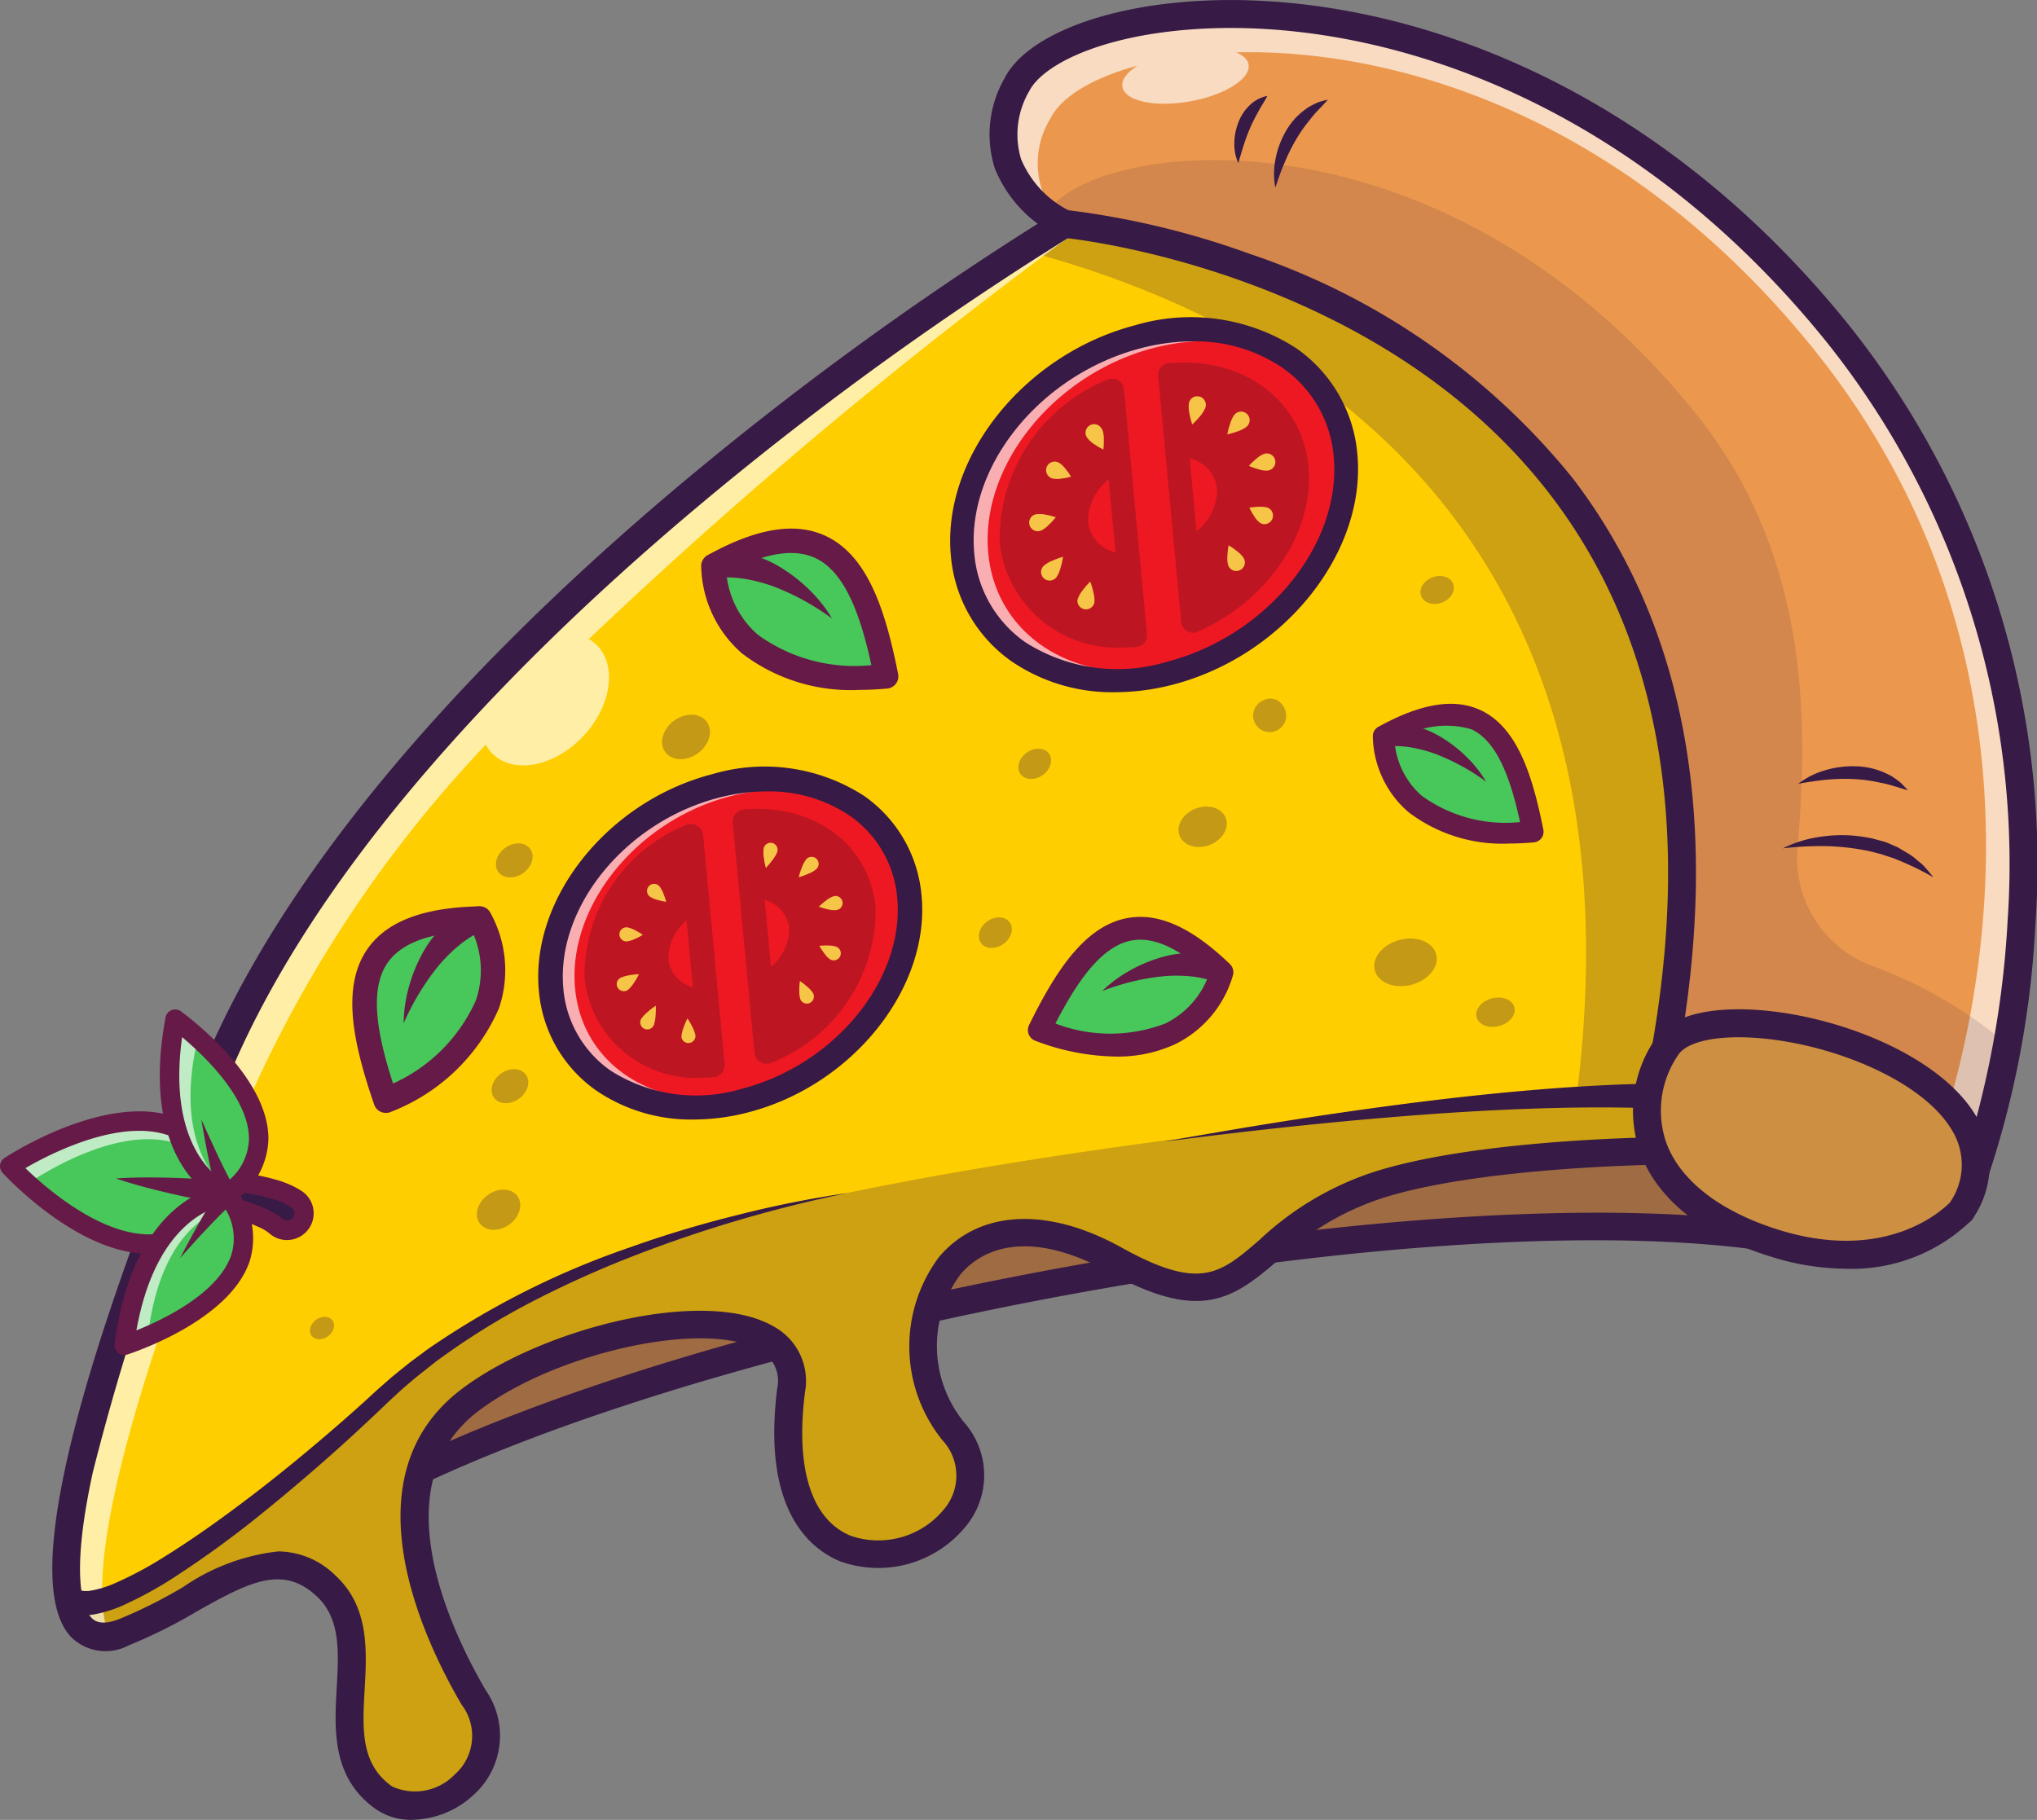 <svg id="Group_509" data-name="Group 509" xmlns="http://www.w3.org/2000/svg" width="75.114" height="67.117" viewBox="0 0 75.114 67.117">
  <rect x="0" y="0" width="75.114" height="67.117" fill="#808080" stroke="none"/>
  <g id="Group_508" data-name="Group 508">
    <g id="Group_387" data-name="Group 387" transform="translate(1.929 6.974)">
      <g id="Group_373" data-name="Group 373" transform="translate(0.439 2.989)">
        <path id="Path_542" data-name="Path 542" d="M226.751,1027s-1.507,4.789,9.71-2.073,39.214-12.109,52.459-10.434,3.894-29.808-5.936-34.862S242.409,996.4,226.751,1027Z" transform="translate(-226.683 -978.898)" fill="#f7af41"/>
      </g>
      <g id="Group_374" data-name="Group 374" transform="translate(1.182 2.96)" opacity="0.46">
        <path id="Path_543" data-name="Path 543" d="M227.8,1025.93s-2.4,5.849,8.819-1.013,39.214-12.109,52.459-10.434,3.894-29.808-5.936-34.862S243.459,995.331,227.8,1025.93Z" transform="translate(-227.585 -978.863)" fill="#371a45"/>
      </g>
      <g id="Group_375" data-name="Group 375" transform="translate(0.402 2.438)">
        <path id="Path_544" data-name="Path 544" d="M228.676,1028.645a2.162,2.162,0,0,1-1.4-.42c-1.057-.855-.485-2.522-.46-2.593a.45.45,0,0,1,.027-.064,114.231,114.231,0,0,1,23.007-30.52c8.266-7.806,16.988-13.565,23.93-15.8,4.006-1.29,7.18-1.357,9.433-.2,3.57,1.835,7.294,7.084,9.963,14.039,2.615,6.815,3.474,13.522,2.242,17.5-.889,2.869-2.786,4.36-5.516,4.36a8.4,8.4,0,0,1-1.053-.069c-13.627-1.723-41.395,3.8-52.124,10.362C233,1027.519,230.345,1028.645,228.676,1028.645Zm-.9-2.642c-.1.3-.246,1.106.147,1.422.33.265,1.9.829,8.259-3.06,5.316-3.253,14.661-6.346,25.639-8.485,10.628-2.071,20.779-2.827,27.152-2.021,2.777.35,4.613-.851,5.456-3.573,1.167-3.769.316-10.217-2.22-16.827s-6.171-11.795-9.472-13.491c-1.972-1.014-4.962-.923-8.646.263-6.8,2.189-15.381,7.863-23.539,15.568A113.177,113.177,0,0,0,227.777,1026Z" transform="translate(-226.638 -978.23)" fill="#371a45"/>
      </g>
      <g id="Group_385" data-name="Group 385">
        <g id="Group_376" data-name="Group 376" transform="translate(0.503 0.514)">
          <path id="Path_545" data-name="Path 545" d="M283.692,985.128c-1.557-.358.155-.942-1.909-3a3.318,3.318,0,0,0-4.331-.367,1.908,1.908,0,0,0,.056-2.009c-1.776-2.488-6.438-.931-8.145-2.927s-5.78-.166-5.78-.166-24.329,14.522-31.294,31.249-6.432,21.861-3.405,20.7,5.258-3.768,7.474-1.712-.551,5.911,2.129,7.81a2.574,2.574,0,0,0,3.306-3.7c-1.67-2.85-3.881-8.132-.135-10.967s12.347-4.342,11.839-.362c-1.259,9.864,9.235,5.681,5.976,1.512-2.768-3.539-.222-9.754,5.95-6.333,5.18,2.872,4.522-1.039,9.632-2.717,3.812-1.253,10.827-1.293,10.827-1.293,4.922-2.891.472-4.319.472-4.319s4.125-3.175,3.091-5.37-.533-5.651-.442-9.15S285.248,985.486,283.692,985.128Z" transform="translate(-226.761 -975.893)" fill="#ffce00"/>
        </g>
        <g id="Group_377" data-name="Group 377" transform="translate(0.742 0.514)" opacity="0.25">
          <path id="Path_546" data-name="Path 546" d="M283.744,985.128c-1.557-.358.155-.942-1.909-3a3.318,3.318,0,0,0-4.331-.367,1.909,1.909,0,0,0,.056-2.009c-1.776-2.488-6.438-.931-8.145-2.927s-5.78-.166-5.78-.166-.566.338-1.549.969c7.612,2,23.321,8.413,20.429,31.241,0,0-30.383,2.18-38.736,7.371-6.007,3.734-12.045,10.752-16.728,11.652a1.279,1.279,0,0,0,1.885.718c3.026-1.158,5.258-3.768,7.474-1.712s-.551,5.911,2.129,7.81a2.574,2.574,0,0,0,3.306-3.7c-1.67-2.85-3.881-8.132-.135-10.967s12.347-4.342,11.839-.362c-1.259,9.864,9.235,5.681,5.976,1.512-2.768-3.539-.222-9.754,5.95-6.333,5.18,2.872,4.522-1.039,9.631-2.717,3.812-1.253,10.827-1.293,10.827-1.293,4.922-2.891.472-4.319.472-4.319s4.125-3.175,3.091-5.37-.533-5.651-.442-9.15S285.3,985.486,283.744,985.128Z" transform="translate(-227.051 -975.893)" fill="#371a45"/>
        </g>
        <g id="Group_383" data-name="Group 383" transform="translate(0.503 0.515)" opacity="0.65">
          <g id="Group_378" data-name="Group 378" transform="translate(57.517 9.445)">
            <path id="Path_547" data-name="Path 547" d="M297.333,987.932a2.822,2.822,0,0,1,.455.154,7.185,7.185,0,0,0-1.2-.724C296.623,987.629,296.745,987.8,297.333,987.932Z" transform="translate(-296.588 -987.362)" fill="#fff"/>
          </g>
          <g id="Group_379" data-name="Group 379" transform="translate(60.924 31.413)">
            <path id="Path_548" data-name="Path 548" d="M300.766,1014.057l-.026-.026-.015.011Z" transform="translate(-300.725 -1014.031)" fill="#fff"/>
          </g>
          <g id="Group_380" data-name="Group 380" transform="translate(52.021 5.214)">
            <path id="Path_549" data-name="Path 549" d="M289.916,983.66a3.548,3.548,0,0,1,2.88-.53,3.1,3.1,0,0,0-2.581-.878A2.439,2.439,0,0,1,289.916,983.66Z" transform="translate(-289.916 -982.225)" fill="#fff"/>
          </g>
          <g id="Group_381" data-name="Group 381" transform="translate(43.998 1.782)">
            <path id="Path_550" data-name="Path 550" d="M286.572,979.726c-1.539-1.483-4.433-1.048-6.4-1.668C281.508,979.491,284.458,978.983,286.572,979.726Z" transform="translate(-280.176 -978.058)" fill="#fff"/>
          </g>
          <g id="Group_382" data-name="Group 382">
            <path id="Path_551" data-name="Path 551" d="M263.584,976.66a117.572,117.572,0,0,0-20.1,15.733,3.7,3.7,0,0,0-.8.81c-4.314,4.432-8.206,9.46-10.39,14.706-6.54,15.707-6.469,21.191-3.93,20.843-.876-2.021.261-8.054,5.26-20.06a46.171,46.171,0,0,1,8.618-12.823,1.436,1.436,0,0,0,.281.366c.8.738,2.289.424,3.331-.7s1.24-2.637.442-3.375a1.406,1.406,0,0,0-.255-.184,183.9,183.9,0,0,1,18.247-15.225,16.832,16.832,0,0,1,5.054.052C267.618,974.849,263.584,976.66,263.584,976.66Z" transform="translate(-226.761 -975.895)" fill="#fff"/>
          </g>
        </g>
        <g id="Group_384" data-name="Group 384">
          <path id="Path_552" data-name="Path 552" d="M239.416,1035.412a2.289,2.289,0,0,1-1.333-.392c-1.633-1.156-1.533-2.928-1.445-4.491.074-1.308.144-2.544-.737-3.362-1.238-1.148-2.427-.568-4.421.558a18.728,18.728,0,0,1-2.52,1.256,1.809,1.809,0,0,1-2.106-.3c-2.272-2.34,1.385-12.758,4.852-21.087,3.638-8.739,12.018-16.84,18.406-22.1a120.5,120.5,0,0,1,13.1-9.4.522.522,0,0,1,.054-.028c.18-.081,4.448-1.962,6.383.3.669.783,2.008.923,3.425,1.072,1.722.179,3.672.384,4.747,1.89a1.932,1.932,0,0,1,.35,1.329,3.689,3.689,0,0,1,3.87.981,3.471,3.471,0,0,1,1.3,2.558c0,.063.007.147.015.19a1.248,1.248,0,0,0,.347.115h0c1.792.413,5.81,3.637,5.711,7.4-.02.773-.06,1.547-.1,2.294-.134,2.586-.261,5.027.492,6.623.935,1.984-1.373,4.379-2.591,5.456a2.448,2.448,0,0,1,1.385,1.736c.116,1.046-.722,2.08-2.561,3.161a.509.509,0,0,1-.258.071c-.07,0-6.978.055-10.669,1.268a10.2,10.2,0,0,0-3.78,2.28c-1.693,1.461-2.9,2.263-6.263.4-2.3-1.277-4.285-1.236-5.436.111a4.452,4.452,0,0,0,.142,5.454,2.951,2.951,0,0,1,.113,3.766,4.163,4.163,0,0,1-4.679,1.36c-1.115-.454-2.9-1.889-2.327-6.386a1.273,1.273,0,0,0-.657-1.405c-1.957-1.134-7.477.061-10.361,2.243-3.6,2.726-1.012,8.108.269,10.3a2.934,2.934,0,0,1-.45,3.86A3.427,3.427,0,0,1,239.416,1035.412Zm-4.942-9.9a3.04,3.04,0,0,1,2.128.9c1.236,1.148,1.146,2.756,1.066,4.176-.084,1.483-.157,2.764,1.011,3.592a2.03,2.03,0,0,0,2.306-.436,1.9,1.9,0,0,0,.258-2.58c-1.421-2.424-4.266-8.412,0-11.638,2.962-2.24,8.97-3.778,11.5-2.313a2.285,2.285,0,0,1,1.162,2.427c-.361,2.827.241,4.709,1.694,5.3a3.133,3.133,0,0,0,3.468-1.026,1.918,1.918,0,0,0-.1-2.51,5.509,5.509,0,0,1-.113-6.758c1.476-1.73,3.987-1.857,6.719-.343,2.9,1.61,3.634.979,5.09-.278a11.239,11.239,0,0,1,4.131-2.479c3.591-1.18,9.8-1.3,10.843-1.317,1.768-1.064,1.978-1.762,1.942-2.087-.068-.63-1.121-1.109-1.484-1.227a.516.516,0,0,1-.157-.9c.984-.76,3.637-3.261,2.939-4.742-.863-1.831-.73-4.4-.588-7.117.038-.74.078-1.507.1-2.267.082-3.135-3.456-6.038-4.913-6.373-.934-.215-1.128-.609-1.159-1.261-.019-.391-.044-.926-1-1.876a2.8,2.8,0,0,0-3.662-.317.516.516,0,0,1-.769-.64c.471-.965.192-1.355.1-1.483-.806-1.128-2.365-1.292-4.016-1.465-1.556-.163-3.165-.331-4.1-1.427-1.184-1.385-4.091-.512-5.15-.043a119.971,119.971,0,0,0-12.958,9.3c-6.294,5.181-14.543,13.149-18.1,21.687a92.435,92.435,0,0,0-5.013,14.581c-.878,4.01-.328,5.106-.051,5.391.076.078.307.316,1,.052a17.9,17.9,0,0,0,2.381-1.192A7.68,7.68,0,0,1,234.474,1025.513Z" transform="translate(-226.15 -975.27)" fill="#371a45"/>
        </g>
      </g>
      <g id="Group_386" data-name="Group 386" transform="translate(40.997 32.994)">
        <path id="Path_553" data-name="Path 553" d="M275.922,1017.462c2.943-.531,5.9-1.008,8.869-1.393,1.485-.191,2.975-.359,4.47-.489s3-.225,4.507-.254a.451.451,0,0,1,.017.9h-.024c-1.481-.046-2.97-.028-4.458.026s-2.978.147-4.466.264C281.86,1016.751,278.887,1017.079,275.922,1017.462Z" transform="translate(-275.922 -1015.326)" fill="#371a45"/>
      </g>
    </g>
    <g id="Group_391" data-name="Group 391" transform="translate(52.429 10.633)">
      <g id="Group_388" data-name="Group 388">
        <path id="Path_554" data-name="Path 554" d="M287.459,979.755l.041-.029-.021-.015C287.472,979.725,287.466,979.74,287.459,979.755Z" transform="translate(-287.459 -979.711)" fill="#371a45"/>
      </g>
      <g id="Group_389" data-name="Group 389" transform="translate(11.35 10.233)">
        <path id="Path_555" data-name="Path 555" d="M301.44,992.2c-.091,3.5-.593,6.956.441,9.151a1.733,1.733,0,0,1,.123.362,62.169,62.169,0,0,1,.13-6.833,5.607,5.607,0,0,0-.7-2.745C301.439,992.156,301.441,992.178,301.44,992.2Z" transform="translate(-301.238 -992.134)" fill="#371a45"/>
      </g>
      <g id="Group_390" data-name="Group 390" transform="translate(8.903 20.186)">
        <path id="Path_556" data-name="Path 556" d="M301.523,1004.217c.03,2.1-3.256,4.633-3.256,4.633s1.721.553,1.839,1.665c1.134-1.116,2.614-2.94,1.946-4.355A6.59,6.59,0,0,1,301.523,1004.217Z" transform="translate(-298.267 -1004.217)" fill="#371a45"/>
      </g>
    </g>
    <g id="Group_414" data-name="Group 414" transform="translate(33.01 9.528)">
      <g id="Group_392" data-name="Group 392" transform="translate(0 0)">
        <ellipse id="Ellipse_71" data-name="Ellipse 71" cx="7.498" cy="5.984" rx="7.498" ry="5.984" transform="matrix(0.84, -0.543, 0.543, 0.84, 0, 8.142)" fill="#ee1822"/>
      </g>
      <g id="Group_393" data-name="Group 393" transform="translate(2.46 2.628)" opacity="0.65">
        <path id="Path_557" data-name="Path 557" d="M275.049,993.933c-3.677.953-6.9-.894-7.207-4.124s2.432-6.622,6.108-7.575c2.705-.7,5.164.114,6.4,1.878-1.232-2.073-3.96-3.067-6.974-2.286-3.9,1.011-6.8,4.607-6.478,8.033s3.744,5.384,7.643,4.373a9.153,9.153,0,0,0,2.838-1.291A8.635,8.635,0,0,1,275.049,993.933Z" transform="translate(-266.87 -981.56)" fill="#fff"/>
      </g>
      <g id="Group_394" data-name="Group 394" transform="translate(10.131 4.28)">
        <path id="Path_558" data-name="Path 558" d="M276.183,983.587l.852,9.066c2.381-1.041,4.032-3.386,3.821-5.633S278.642,983.375,276.183,983.587Z" transform="translate(-276.183 -983.566)" fill="#bd1622"/>
      </g>
      <g id="Group_395" data-name="Group 395" transform="translate(4.269 4.873)">
        <path id="Path_559" data-name="Path 559" d="M272.8,984.287c-2.323,1.064-3.921,3.372-3.713,5.585s2.153,3.6,4.561,3.441Z" transform="translate(-269.066 -984.287)" fill="#bd1622"/>
      </g>
      <g id="Group_396" data-name="Group 396" transform="translate(4.269 4.873)">
        <path id="Path_560" data-name="Path 560" d="M272.8,984.287c-2.323,1.064-3.921,3.372-3.713,5.585s2.153,3.6,4.561,3.441Z" transform="translate(-269.066 -984.287)" fill="#bd1622"/>
      </g>
      <g id="Group_397" data-name="Group 397" transform="translate(7.104 7.897)">
        <path id="Path_561" data-name="Path 561" d="M273.73,987.958a1.955,1.955,0,0,0-1.217,1.829,1.3,1.3,0,0,0,1.494,1.128Z" transform="translate(-272.508 -987.958)" fill="#ee1822"/>
      </g>
      <g id="Group_398" data-name="Group 398" transform="translate(10.376 7.362)">
        <path id="Path_562" data-name="Path 562" d="M276.481,987.312a1.3,1.3,0,0,1,1.494,1.128,1.954,1.954,0,0,1-1.217,1.829Z" transform="translate(-276.481 -987.308)" fill="#ee1822"/>
      </g>
      <g id="Group_399" data-name="Group 399" transform="translate(2.023 2.191)">
        <path id="Path_563" data-name="Path 563" d="M272.422,994.84a6.585,6.585,0,0,1-3.8-1.129,5.3,5.3,0,0,1-2.252-3.906c-.34-3.624,2.712-7.436,6.8-8.5a7.175,7.175,0,0,1,5.937.85,5.3,5.3,0,0,1,2.252,3.905c.34,3.625-2.712,7.437-6.8,8.5A8.493,8.493,0,0,1,272.422,994.84ZM275.3,981.9a7.652,7.652,0,0,0-1.914.251c-3.7.957-6.454,4.352-6.153,7.568A4.439,4.439,0,0,0,269.12,993a6.314,6.314,0,0,0,5.215.719c3.694-.957,6.454-4.352,6.152-7.568a4.436,4.436,0,0,0-1.883-3.272A5.715,5.715,0,0,0,275.3,981.9Z" transform="translate(-266.34 -981.03)" fill="#371a45"/>
      </g>
      <g id="Group_405" data-name="Group 405" transform="translate(4.942 6.14)">
        <g id="Group_400" data-name="Group 400" transform="translate(1.775 5.782)">
          <path id="Path_564" data-name="Path 564" d="M272.512,992.843a2.636,2.636,0,0,1,.114.383,1.147,1.147,0,0,1,.043.367.316.316,0,0,1-.629-.048.32.32,0,0,1,.019-.084,1.162,1.162,0,0,1,.191-.317A2.576,2.576,0,0,1,272.512,992.843Z" transform="translate(-272.038 -992.843)" fill="#f6c547"/>
        </g>
        <g id="Group_401" data-name="Group 401" transform="translate(0.437 4.867)">
          <path id="Path_565" data-name="Path 565" d="M271.224,991.733a2.689,2.689,0,0,1-.088.392,1.153,1.153,0,0,1-.143.343.315.315,0,0,1-.526-.348.339.339,0,0,1,.057-.065,1.167,1.167,0,0,1,.323-.185A2.779,2.779,0,0,1,271.224,991.733Z" transform="translate(-270.414 -991.733)" fill="#f6c547"/>
        </g>
        <g id="Group_402" data-name="Group 402" transform="translate(0 3.288)">
          <path id="Path_566" data-name="Path 566" d="M270.863,989.935a2.4,2.4,0,0,1-.254.278,1.039,1.039,0,0,1-.275.208.316.316,0,1,1-.27-.572.332.332,0,0,1,.09-.026,1.036,1.036,0,0,1,.344.021A2.575,2.575,0,0,1,270.863,989.935Z" transform="translate(-269.883 -989.816)" fill="#f6c547"/>
        </g>
        <g id="Group_403" data-name="Group 403" transform="translate(0.622 1.357)">
          <path id="Path_567" data-name="Path 567" d="M271.557,988.027a2.171,2.171,0,0,1-.348.069.881.881,0,0,1-.322,0,.316.316,0,1,1,.137-.618.334.334,0,0,1,.094.037.894.894,0,0,1,.233.222A2.106,2.106,0,0,1,271.557,988.027Z" transform="translate(-270.638 -987.472)" fill="#f6c547"/>
        </g>
        <g id="Group_404" data-name="Group 404" transform="translate(2.097)">
          <path id="Path_568" data-name="Path 568" d="M273.066,986.733a2.382,2.382,0,0,1-.319-.184.981.981,0,0,1-.254-.218.316.316,0,1,1,.5-.382.33.33,0,0,1,.046.086.954.954,0,0,1,.043.332A2.356,2.356,0,0,1,273.066,986.733Z" transform="translate(-272.429 -985.824)" fill="#f6c547"/>
        </g>
      </g>
      <g id="Group_411" data-name="Group 411" transform="translate(10.822 5.086)">
        <g id="Group_406" data-name="Group 406" transform="translate(1.425 5.499)">
          <path id="Path_569" data-name="Path 569" d="M278.8,991.221a2.45,2.45,0,0,1,.308.214,1.013,1.013,0,0,1,.24.244.316.316,0,1,1-.531.343.331.331,0,0,1-.039-.086,1.014,1.014,0,0,1-.022-.343A2.43,2.43,0,0,1,278.8,991.221Z" transform="translate(-278.752 -991.221)" fill="#f6c547"/>
        </g>
        <g id="Group_407" data-name="Group 407" transform="translate(2.239 4.076)">
          <path id="Path_570" data-name="Path 570" d="M279.741,989.529a2.165,2.165,0,0,1,.354-.034.9.9,0,0,1,.32.031.317.317,0,0,1-.2.6.312.312,0,0,1-.09-.047.882.882,0,0,1-.21-.243A2.286,2.286,0,0,1,279.741,989.529Z" transform="translate(-279.741 -989.494)" fill="#f6c547"/>
        </g>
        <g id="Group_408" data-name="Group 408" transform="translate(2.222 2.108)">
          <path id="Path_571" data-name="Path 571" d="M279.72,987.564a2.392,2.392,0,0,1,.264-.255.978.978,0,0,1,.281-.183.316.316,0,0,1,.227.591.351.351,0,0,1-.095.021.981.981,0,0,1-.331-.051A2.387,2.387,0,0,1,279.72,987.564Z" transform="translate(-279.72 -987.104)" fill="#f6c547"/>
        </g>
        <g id="Group_409" data-name="Group 409" transform="translate(1.425 0.566)">
          <path id="Path_572" data-name="Path 572" d="M278.753,986.073a2.7,2.7,0,0,1,.1-.38,1.122,1.122,0,0,1,.153-.331.315.315,0,0,1,.51.372.3.3,0,0,1-.061.064,1.128,1.128,0,0,1-.325.164A2.775,2.775,0,0,1,278.753,986.073Z" transform="translate(-278.753 -985.233)" fill="#f6c547"/>
        </g>
        <g id="Group_410" data-name="Group 410">
          <path id="Path_573" data-name="Path 573" d="M277.154,985.584a2.792,2.792,0,0,1-.1-.389,1.168,1.168,0,0,1-.027-.37.315.315,0,1,1,.626.073.307.307,0,0,1-.021.083,1.167,1.167,0,0,1-.2.311A2.821,2.821,0,0,1,277.154,985.584Z" transform="translate(-277.022 -984.545)" fill="#f6c547"/>
        </g>
      </g>
      <g id="Group_412" data-name="Group 412" transform="translate(9.694 3.842)">
        <path id="Path_574" data-name="Path 574" d="M276.941,993a.438.438,0,0,1-.436-.4l-.851-9.065a.438.438,0,0,1,.4-.477c2.751-.239,4.914,1.371,5.145,3.827.225,2.388-1.492,4.943-4.081,6.075A.447.447,0,0,1,276.941,993Zm-.373-9.087.75,7.976a5.419,5.419,0,0,0,3.009-4.918,3.5,3.5,0,0,0-3.752-3.058Z" transform="translate(-275.652 -983.035)" fill="#bd1622"/>
      </g>
      <g id="Group_413" data-name="Group 413" transform="translate(3.831 4.436)">
        <path id="Path_575" data-name="Path 575" d="M273.175,993.669a4.354,4.354,0,0,1-4.62-3.85,6.357,6.357,0,0,1,3.967-6.023.438.438,0,0,1,.618.357l.848,9.025a.439.439,0,0,1-.406.478C273.444,993.665,273.308,993.669,273.175,993.669Zm-.846-8.789a5.413,5.413,0,0,0-2.9,4.857,3.448,3.448,0,0,0,3.646,3.057Z" transform="translate(-268.534 -983.756)" fill="#bd1622"/>
      </g>
    </g>
    <g id="Group_437" data-name="Group 437" transform="translate(17.995 26.279)">
      <g id="Group_415" data-name="Group 415" transform="translate(0 0)">
        <ellipse id="Ellipse_72" data-name="Ellipse 72" cx="7.013" cy="5.597" rx="7.013" ry="5.597" transform="translate(0 7.617) rotate(-32.888)" fill="#ee1822"/>
      </g>
      <g id="Group_416" data-name="Group 416" transform="translate(2.301 2.458)" opacity="0.65">
        <path id="Path_576" data-name="Path 576" d="M256.1,1013.263c-3.44.891-6.459-.835-6.742-3.857s2.274-6.194,5.715-7.085c2.53-.656,4.83.106,5.983,1.756-1.152-1.939-3.7-2.868-6.524-2.138-3.648.945-6.361,4.309-6.06,7.514s3.5,5.035,7.15,4.09a8.553,8.553,0,0,0,2.654-1.208A8.023,8.023,0,0,1,256.1,1013.263Z" transform="translate(-248.448 -1001.69)" fill="#fff"/>
      </g>
      <g id="Group_417" data-name="Group 417" transform="translate(9.477 4.003)">
        <path id="Path_577" data-name="Path 577" d="M257.16,1003.586l.8,8.481a5.6,5.6,0,0,0,3.574-5.27C261.333,1004.7,259.46,1003.387,257.16,1003.586Z" transform="translate(-257.16 -1003.566)" fill="#bd1622"/>
      </g>
      <g id="Group_418" data-name="Group 418" transform="translate(3.993 4.559)">
        <path id="Path_578" data-name="Path 578" d="M253.993,1004.241a5.582,5.582,0,0,0-3.474,5.224c.194,2.07,2.014,3.37,4.266,3.219Z" transform="translate(-250.502 -1004.241)" fill="#bd1622"/>
      </g>
      <g id="Group_419" data-name="Group 419" transform="translate(3.993 4.559)">
        <path id="Path_579" data-name="Path 579" d="M253.993,1004.241a5.582,5.582,0,0,0-3.474,5.224c.194,2.07,2.014,3.37,4.266,3.219Z" transform="translate(-250.502 -1004.241)" fill="#bd1622"/>
      </g>
      <g id="Group_420" data-name="Group 420" transform="translate(6.645 7.387)">
        <path id="Path_580" data-name="Path 580" d="M254.866,1007.674a1.829,1.829,0,0,0-1.138,1.712,1.219,1.219,0,0,0,1.4,1.055Z" transform="translate(-253.722 -1007.674)" fill="#ee1822"/>
      </g>
      <g id="Group_421" data-name="Group 421" transform="translate(9.706 6.886)">
        <path id="Path_581" data-name="Path 581" d="M257.438,1007.07a1.219,1.219,0,0,1,1.4,1.054,1.83,1.83,0,0,1-1.138,1.712Z" transform="translate(-257.438 -1007.066)" fill="#ee1822"/>
      </g>
      <g id="Group_422" data-name="Group 422" transform="translate(1.851 2.008)">
        <path id="Path_582" data-name="Path 582" d="M253.633,1014.145a6.2,6.2,0,0,1-3.583-1.063,5,5,0,0,1-2.124-3.683c-.32-3.41,2.549-7,6.4-7.992a6.757,6.757,0,0,1,5.588.8,5,5,0,0,1,2.123,3.684h0c.32,3.41-2.549,7-6.4,7.992A7.991,7.991,0,0,1,253.633,1014.145Zm2.7-12.1a7.146,7.146,0,0,0-1.781.233c-3.436.891-6,4.047-5.724,7.035a4.108,4.108,0,0,0,1.745,3.03,5.861,5.861,0,0,0,4.843.666c3.437-.89,6-4.047,5.724-7.035h0a4.106,4.106,0,0,0-1.744-3.029A5.3,5.3,0,0,0,256.328,1002.045Z" transform="translate(-247.901 -1001.144)" fill="#371a45"/>
      </g>
      <g id="Group_428" data-name="Group 428" transform="translate(4.749 6.318)">
        <g id="Group_423" data-name="Group 423" transform="translate(2.384 4.964)">
          <path id="Path_583" data-name="Path 583" d="M254.537,1012.4a2.583,2.583,0,0,1,.176.306,1.159,1.159,0,0,1,.116.309.26.26,0,0,1-.511.093.285.285,0,0,1,0-.064,1.152,1.152,0,0,1,.081-.32A2.552,2.552,0,0,1,254.537,1012.4Z" transform="translate(-254.315 -1012.403)" fill="#f6c547"/>
        </g>
        <g id="Group_424" data-name="Group 424" transform="translate(0.864 4.494)">
          <path id="Path_584" data-name="Path 584" d="M253.044,1011.832a2.6,2.6,0,0,1-.009.369,1.261,1.261,0,0,1-.062.341.26.26,0,0,1-.488-.179.3.3,0,0,1,.028-.054,1.237,1.237,0,0,1,.238-.252A2.674,2.674,0,0,1,253.044,1011.832Z" transform="translate(-252.47 -1011.832)" fill="#f6c547"/>
        </g>
        <g id="Group_425" data-name="Group 425" transform="translate(0 3.332)">
          <path id="Path_585" data-name="Path 585" d="M252.238,1010.421a2.582,2.582,0,0,1-.178.307,1.171,1.171,0,0,1-.212.258.26.26,0,0,1-.336-.4.269.269,0,0,1,.053-.034,1.188,1.188,0,0,1,.32-.092A2.542,2.542,0,0,1,252.238,1010.421Z" transform="translate(-251.421 -1010.421)" fill="#f6c547"/>
        </g>
        <g id="Group_426" data-name="Group 426" transform="translate(0.091 1.607)">
          <path id="Path_586" data-name="Path 586" d="M252.4,1008.6a2.168,2.168,0,0,1-.292.151,1,1,0,0,1-.291.091.26.26,0,0,1-.054-.517.291.291,0,0,1,.069,0,1,1,0,0,1,.285.107A2.243,2.243,0,0,1,252.4,1008.6Z" transform="translate(-251.531 -1008.327)" fill="#f6c547"/>
        </g>
        <g id="Group_427" data-name="Group 427" transform="translate(1.116)">
          <path id="Path_587" data-name="Path 587" d="M253.479,1007.038a2.242,2.242,0,0,1-.316-.07.955.955,0,0,1-.275-.116.26.26,0,0,1,.293-.43.292.292,0,0,1,.053.048.949.949,0,0,1,.142.262A2.188,2.188,0,0,1,253.479,1007.038Z" transform="translate(-252.775 -1006.376)" fill="#f6c547"/>
        </g>
      </g>
      <g id="Group_434" data-name="Group 434" transform="translate(10.155 4.803)">
        <g id="Group_429" data-name="Group 429" transform="translate(1.325 5.098)">
          <path id="Path_588" data-name="Path 588" d="M259.613,1010.726a2.333,2.333,0,0,1,.268.209,1.059,1.059,0,0,1,.213.233.26.26,0,0,1-.443.272.282.282,0,0,1-.027-.061,1.054,1.054,0,0,1-.033-.315A2.424,2.424,0,0,1,259.613,1010.726Z" transform="translate(-259.592 -1010.726)" fill="#f6c547"/>
        </g>
        <g id="Group_430" data-name="Group 430" transform="translate(2.064 3.787)">
          <path id="Path_589" data-name="Path 589" d="M260.488,1009.148a2.131,2.131,0,0,1,.321-.012.932.932,0,0,1,.294.041.26.26,0,1,1-.174.49.249.249,0,0,1-.063-.033.925.925,0,0,1-.2-.216A2.1,2.1,0,0,1,260.488,1009.148Z" transform="translate(-260.488 -1009.134)" fill="#f6c547"/>
        </g>
        <g id="Group_431" data-name="Group 431" transform="translate(2.047 1.965)">
          <path id="Path_590" data-name="Path 590" d="M260.468,1007.313a2.335,2.335,0,0,1,.252-.217,1.035,1.035,0,0,1,.265-.158.26.26,0,1,1,.176.489.275.275,0,0,1-.068.015,1.022,1.022,0,0,1-.306-.034A2.249,2.249,0,0,1,260.468,1007.313Z" transform="translate(-260.468 -1006.922)" fill="#f6c547"/>
        </g>
        <g id="Group_432" data-name="Group 432" transform="translate(1.302 0.527)">
          <path id="Path_591" data-name="Path 591" d="M259.564,1005.921a2.5,2.5,0,0,1,.11-.342,1.189,1.189,0,0,1,.152-.3.26.26,0,1,1,.414.314.247.247,0,0,1-.044.045,1.171,1.171,0,0,1-.294.162A2.621,2.621,0,0,1,259.564,1005.921Z" transform="translate(-259.564 -1005.177)" fill="#f6c547"/>
        </g>
        <g id="Group_433" data-name="Group 433">
          <path id="Path_592" data-name="Path 592" d="M258.074,1005.463a2.792,2.792,0,0,1-.072-.358,1.214,1.214,0,0,1-.012-.344.259.259,0,0,1,.514.07.275.275,0,0,1-.016.059,1.222,1.222,0,0,1-.178.294A2.722,2.722,0,0,1,258.074,1005.463Z" transform="translate(-257.983 -1004.537)" fill="#f6c547"/>
        </g>
      </g>
      <g id="Group_435" data-name="Group 435" transform="translate(9.026 3.552)">
        <path id="Path_593" data-name="Path 593" d="M257.86,1012.42a.451.451,0,0,1-.449-.408l-.8-8.481a.45.45,0,0,1,.41-.491c2.6-.225,4.64,1.3,4.858,3.618a6.064,6.064,0,0,1-3.842,5.725A.449.449,0,0,1,257.86,1012.42Zm-.3-8.5.69,7.351a5.01,5.01,0,0,0,2.738-4.529A3.223,3.223,0,0,0,257.557,1003.921Z" transform="translate(-256.613 -1003.018)" fill="#bd1622"/>
      </g>
      <g id="Group_436" data-name="Group 436" transform="translate(3.542 4.108)">
        <path id="Path_594" data-name="Path 594" d="M254.336,1013.049a4.113,4.113,0,0,1-4.362-3.639,5.987,5.987,0,0,1,3.735-5.676.451.451,0,0,1,.637.368l.792,8.442a.452.452,0,0,1-.418.492Q254.525,1013.05,254.336,1013.049Zm-.826-8.193a5.007,5.007,0,0,0-2.638,4.47,3.176,3.176,0,0,0,3.323,2.82Z" transform="translate(-249.955 -1003.693)" fill="#bd1622"/>
      </g>
    </g>
    <g id="Group_472" data-name="Group 472" transform="translate(0 19.494)">
      <g id="Group_441" data-name="Group 441" transform="translate(12.992 13.926)">
        <g id="Group_438" data-name="Group 438" transform="translate(0.482 0.451)">
          <path id="Path_595" data-name="Path 595" d="M244.377,1007.924c-4.764.2-4.858,2.612-3.345,6.338C243.894,1013.067,245.788,1010.967,244.377,1007.924Z" transform="translate(-240.166 -1007.924)" fill="#48c75a"/>
        </g>
        <g id="Group_439" data-name="Group 439">
          <path id="Path_596" data-name="Path 596" d="M240.814,1015a.449.449,0,0,1-.427-.3c-.727-2.128-1.261-4.3-.245-5.75.707-1.011,2.055-1.525,4.122-1.568a.444.444,0,0,1,.412.248,4.372,4.372,0,0,1,.31,3.515,7.163,7.163,0,0,1-3.983,3.818A.443.443,0,0,1,240.814,1015Zm3.178-6.711c-1.591.073-2.61.458-3.11,1.174-.717,1.026-.343,2.781.2,4.454a6.068,6.068,0,0,0,3.056-3.072A3.423,3.423,0,0,0,243.992,1008.288Z" transform="translate(-239.58 -1007.377)" fill="#661a47"/>
        </g>
        <g id="Group_440" data-name="Group 440" transform="translate(1.889 0.01)">
          <path id="Path_597" data-name="Path 597" d="M244.822,1008.257a4.1,4.1,0,0,0-.89.557,5.822,5.822,0,0,0-.8.8,9.159,9.159,0,0,0-1.254,2.084,5.068,5.068,0,0,1,.173-1.267,5.73,5.73,0,0,1,.469-1.217,4.229,4.229,0,0,1,.8-1.093,2.79,2.79,0,0,1,1.223-.72.452.452,0,0,1,.3.848Z" transform="translate(-241.874 -1007.388)" fill="#651b47"/>
        </g>
      </g>
      <g id="Group_445" data-name="Group 445" transform="translate(25.858)">
        <g id="Group_442" data-name="Group 442" transform="translate(0.451 0.462)">
          <path id="Path_598" data-name="Path 598" d="M255.748,991.946c4.217-2.224,5.512-.183,6.076,3.8C258.75,996.15,256.057,995.285,255.748,991.946Z" transform="translate(-255.748 -991.03)" fill="#48c75a"/>
        </g>
        <g id="Group_443" data-name="Group 443">
          <path id="Path_599" data-name="Path 599" d="M261.031,996.418a6.589,6.589,0,0,1-4.332-1.349,4.379,4.379,0,0,1-1.5-3.194.451.451,0,0,1,.232-.422c1.809-1,3.232-1.235,4.352-.715,1.609.746,2.237,2.889,2.677,5.094a.451.451,0,0,1-.4.537C261.71,996.4,261.365,996.418,261.031,996.418Zm-4.905-4.315a3.425,3.425,0,0,0,1.161,2.281,6.074,6.074,0,0,0,4.187,1.121c-.374-1.718-.932-3.423-2.068-3.95C258.613,991.187,257.538,991.367,256.126,992.1Z" transform="translate(-255.2 -990.469)" fill="#661a47"/>
        </g>
        <g id="Group_444" data-name="Group 444" transform="translate(0.032 0.848)">
          <path id="Path_600" data-name="Path 600" d="M255.567,991.587a2.8,2.8,0,0,1,1.421.008,4.244,4.244,0,0,1,1.236.545,5.845,5.845,0,0,1,1.017.818,5.046,5.046,0,0,1,.786,1.008,9.125,9.125,0,0,0-2.131-1.171,5.821,5.821,0,0,0-1.1-.291,4.146,4.146,0,0,0-1.049-.034l-.016,0a.452.452,0,0,1-.166-.885Z" transform="translate(-255.238 -991.499)" fill="#651b47"/>
        </g>
      </g>
      <g id="Group_449" data-name="Group 449" transform="translate(37.904 14.321)">
        <g id="Group_446" data-name="Group 446" transform="translate(0.751 0.418)">
          <path id="Path_601" data-name="Path 601" d="M277.14,1009.987c-3.267-3.029-4.93-1.5-6.4,1.957C273.413,1013.053,276.052,1012.925,277.14,1009.987Z" transform="translate(-270.737 -1008.363)" fill="#48c75a"/>
        </g>
        <g id="Group_447" data-name="Group 447">
          <path id="Path_602" data-name="Path 602" d="M273.066,1013.007a8.605,8.605,0,0,1-2.967-.582.422.422,0,0,1-.231-.582c.931-1.883,2.017-3.665,3.65-3.948,1.135-.2,2.363.358,3.754,1.7a.422.422,0,0,1,.107.437,4.088,4.088,0,0,1-2.126,2.52A5.041,5.041,0,0,1,273.066,1013.007Zm-2.226-1.218a5.672,5.672,0,0,0,4.049,0,3.2,3.2,0,0,0,1.6-1.776c-1.1-1.007-2.021-1.429-2.826-1.289C272.51,1008.925,271.593,1010.328,270.84,1011.788Z" transform="translate(-269.825 -1007.856)" fill="#661a47"/>
        </g>
        <g id="Group_448" data-name="Group 448" transform="translate(2.742 1.327)">
          <path id="Path_603" data-name="Path 603" d="M277.377,1010.558a3.834,3.834,0,0,0-.955-.224,5.443,5.443,0,0,0-1.062,0,8.551,8.551,0,0,0-2.207.541,4.737,4.737,0,0,1,.954-.72,5.392,5.392,0,0,1,1.116-.491,3.941,3.941,0,0,1,1.248-.193,2.613,2.613,0,0,1,1.283.337.422.422,0,0,1-.363.759Z" transform="translate(-273.154 -1009.467)" fill="#651b47"/>
        </g>
      </g>
      <g id="Group_471" data-name="Group 471" transform="translate(0 17.735)">
        <g id="Group_450" data-name="Group 450" transform="translate(7.365 6.275)">
          <path id="Path_604" data-name="Path 604" d="M233.185,1019.619c.258.015.5.036.751.064s.5.063.748.107a7.125,7.125,0,0,1,.764.174,3.238,3.238,0,0,1,.814.342l.033.021a.627.627,0,1,1-.656,1.068.65.65,0,0,1-.095-.072,2.035,2.035,0,0,0-.485-.288,5.748,5.748,0,0,0-.624-.242c-.218-.073-.441-.138-.667-.2s-.459-.115-.68-.161l-.01,0a.411.411,0,0,1,.107-.814Z" transform="translate(-232.749 -1019.618)" fill="#48c75a"/>
        </g>
        <g id="Group_451" data-name="Group 451" transform="translate(7.365 6.275)">
          <path id="Path_605" data-name="Path 605" d="M233.185,1019.619c.258.015.5.036.751.064s.5.063.748.107a7.125,7.125,0,0,1,.764.174,3.238,3.238,0,0,1,.814.342l.033.021a.627.627,0,1,1-.656,1.068.65.65,0,0,1-.095-.072,2.035,2.035,0,0,0-.485-.288,5.748,5.748,0,0,0-.624-.242c-.218-.073-.441-.138-.667-.2s-.459-.115-.68-.161l-.01,0a.411.411,0,0,1,.107-.814Z" transform="translate(-232.749 -1019.618)" fill="#371a45"/>
        </g>
        <g id="Group_452" data-name="Group 452" transform="translate(7.006 5.915)">
          <path id="Path_606" data-name="Path 606" d="M235.888,1021.77a.978.978,0,0,1-.515-.147.992.992,0,0,1-.148-.111,1.6,1.6,0,0,0-.394-.228,5.541,5.541,0,0,0-.586-.227c-.206-.069-.423-.133-.645-.191s-.456-.114-.661-.156a.771.771,0,0,1,.19-1.527h0c.25.015.5.036.77.067s.522.066.772.11a7.265,7.265,0,0,1,.8.182,3.542,3.542,0,0,1,.9.381l.033.021a.986.986,0,0,1-.518,1.826Zm-2.8-1.87a.054.054,0,0,0-.051.042.05.05,0,0,0,.008.039.05.05,0,0,0,.033.023c.228.047.469.1.708.167s.47.13.689.2a5.965,5.965,0,0,1,.661.257,2.289,2.289,0,0,1,.577.349.38.38,0,0,0,.04.03.267.267,0,0,0,.28-.456l-.034-.021a2.9,2.9,0,0,0-.73-.3,6.535,6.535,0,0,0-.721-.164c-.238-.042-.475-.076-.726-.1s-.5-.049-.732-.063Z" transform="translate(-232.313 -1019.181)" fill="#661a47"/>
        </g>
        <g id="Group_459" data-name="Group 459" transform="translate(0 3.758)">
          <g id="Group_453" data-name="Group 453" transform="translate(0.813 0.36)">
            <path id="Path_607" data-name="Path 607" d="M232.355,1019.646c-1.453-5.313-7.56-.98-7.56-.98S229.595,1024.413,232.355,1019.646Z" transform="translate(-224.795 -1017.001)" fill="#48c75a"/>
          </g>
          <g id="Group_454" data-name="Group 454" transform="translate(0.813 0.36)" opacity="0.65">
            <path id="Path_608" data-name="Path 608" d="M232.322,1019.7l.033-.053c-1.453-5.313-7.56-.98-7.56-.98s.164.2.447.484C226.388,1018.422,230.808,1015.928,232.322,1019.7Z" transform="translate(-224.795 -1017.001)" fill="#fff"/>
          </g>
          <g id="Group_455" data-name="Group 455">
            <path id="Path_609" data-name="Path 609" d="M229.308,1021.818c-2.642,0-5.289-2.863-5.406-2.99a.364.364,0,0,1-.091-.288.359.359,0,0,1,.159-.255c.153-.1,3.78-2.464,6.38-1.485a3.647,3.647,0,0,1,2.179,2.674.361.361,0,0,1-.035.275,3.7,3.7,0,0,1-2.808,2.049A3.381,3.381,0,0,1,229.308,1021.818Zm-4.564-3.161c.788.763,2.939,2.634,4.864,2.427a2.953,2.953,0,0,0,2.184-1.565,2.9,2.9,0,0,0-1.7-2.045C228.283,1016.79,225.7,1018.1,224.744,1018.657Z" transform="translate(-223.808 -1016.563)" fill="#661a47"/>
          </g>
          <g id="Group_458" data-name="Group 458" transform="translate(4.274 2.437)">
            <g id="Group_456" data-name="Group 456" transform="translate(0 0.037)">
              <line id="Line_1" data-name="Line 1" x1="4.099" y1="0.532" fill="#48c75a"/>
            </g>
            <g id="Group_457" data-name="Group 457" transform="translate(0)">
              <path id="Path_610" data-name="Path 610" d="M233.05,1020.447a8.518,8.518,0,0,1-1.026-.123c-.34-.056-.677-.133-1.015-.211-.674-.157-1.346-.33-2.011-.554.7-.048,1.395-.043,2.086-.024.346.011.692.023,1.035.055a8.62,8.62,0,0,1,1.023.144.361.361,0,0,1-.092.713Z" transform="translate(-228.997 -1019.521)" fill="#651b47"/>
            </g>
          </g>
        </g>
        <g id="Group_460" data-name="Group 460" transform="translate(5.374 6.542)">
          <path id="Path_611" data-name="Path 611" d="M230.332,1022.411q.693-.613,1.4-1.213c.471-.4.945-.8,1.442-1.18a.361.361,0,0,1,.441.572.364.364,0,0,1-.058.037h0c-.542.271-1.082.567-1.619.866S230.864,1022.1,230.332,1022.411Z" transform="translate(-230.332 -1019.942)" fill="#661a47"/>
        </g>
        <g id="Group_465" data-name="Group 465" transform="translate(4.221 6.437)">
          <g id="Group_461" data-name="Group 461" transform="translate(0.36 0.396)">
            <path id="Path_612" data-name="Path 612" d="M233.178,1020.3s-3.1.188-3.809,5.553C229.369,1025.849,235.7,1023.834,233.178,1020.3Z" transform="translate(-229.369 -1020.296)" fill="#48c75a"/>
          </g>
          <g id="Group_462" data-name="Group 462" transform="translate(0.36 0.396)" opacity="0.65">
            <path id="Path_613" data-name="Path 613" d="M230.262,1025.35c.582-4.4,3.088-4.628,3.177-4.634a3.973,3.973,0,0,0-.261-.42s-3.1.188-3.809,5.553a11.363,11.363,0,0,0,2.572-1.253A9.776,9.776,0,0,1,230.262,1025.35Z" transform="translate(-229.369 -1020.296)" fill="#fff"/>
          </g>
          <g id="Group_463" data-name="Group 463" transform="translate(0 0.036)">
            <path id="Path_614" data-name="Path 614" d="M229.292,1026.131a.36.36,0,0,1-.357-.407c.74-5.594,4-5.855,4.144-5.864a.36.36,0,0,1,.315.151,2.862,2.862,0,0,1,.526,2.652c-.742,2.226-4.366,3.4-4.52,3.451A.386.386,0,0,1,229.292,1026.131Zm3.638-5.52c-.619.14-2.52.872-3.189,4.611,1-.4,3.028-1.376,3.5-2.787A2.061,2.061,0,0,0,232.93,1020.61Z" transform="translate(-228.932 -1019.859)" fill="#661a47"/>
          </g>
          <g id="Group_464" data-name="Group 464" transform="translate(2.419)">
            <path id="Path_615" data-name="Path 615" d="M231.869,1022.548q.341-.651.7-1.295c.244-.429.491-.854.774-1.277a.362.362,0,1,1,.6.4.383.383,0,0,1-.058.068c-.35.316-.692.666-1.028,1.02S232.2,1022.182,231.869,1022.548Z" transform="translate(-231.869 -1019.816)" fill="#661a47"/>
          </g>
        </g>
        <g id="Group_470" data-name="Group 470" transform="translate(5.893)">
          <g id="Group_466" data-name="Group 466" transform="translate(0.361 0.359)">
            <path id="Path_616" data-name="Path 616" d="M233.51,1018.895s-2.89-1.136-1.906-6.458C231.6,1012.437,237,1016.309,233.51,1018.895Z" transform="translate(-231.4 -1012.437)" fill="#48c75a"/>
          </g>
          <g id="Group_467" data-name="Group 467" transform="translate(0.361 0.359)" opacity="0.65">
            <path id="Path_617" data-name="Path 617" d="M232.444,1013.128a10.755,10.755,0,0,0-.839-.691c-.984,5.322,1.906,6.458,1.906,6.458.042-.031.082-.063.122-.1C233.057,1018.375,231.562,1016.872,232.444,1013.128Z" transform="translate(-231.4 -1012.437)" fill="#fff"/>
          </g>
          <g id="Group_468" data-name="Group 468">
            <path id="Path_618" data-name="Path 618" d="M233.433,1019.177a.367.367,0,0,1-.132-.025c-.129-.051-3.153-1.308-2.128-6.857a.359.359,0,0,1,.563-.227c.131.095,3.214,2.333,3.231,4.679a2.865,2.865,0,0,1-1.32,2.361A.363.363,0,0,1,233.433,1019.177Zm-1.649-6.155c-.521,3.763,1.062,5.047,1.608,5.372a2.063,2.063,0,0,0,.857-1.641C234.238,1015.266,232.608,1013.713,231.784,1013.021Z" transform="translate(-230.962 -1012.001)" fill="#661a47"/>
          </g>
          <g id="Group_469" data-name="Group 469" transform="translate(1.53 4.054)">
            <path id="Path_619" data-name="Path 619" d="M232.819,1016.922q.3.673.61,1.335c.21.44.427.879.663,1.288a.362.362,0,0,1-.628.362.4.4,0,0,1-.035-.082c-.138-.489-.242-.971-.341-1.454S232.9,1017.405,232.819,1016.922Z" transform="translate(-232.819 -1016.922)" fill="#661a47"/>
          </g>
        </g>
      </g>
    </g>
    <g id="Group_473" data-name="Group 473" transform="translate(2.045 43.991)">
      <path id="Path_620" data-name="Path 620" d="M227.134,1034.8a.128.128,0,0,0,.038.045.217.217,0,0,0,.081.035.975.975,0,0,0,.348,0,3.9,3.9,0,0,0,.885-.273,13.523,13.523,0,0,0,1.773-.945c1.156-.717,2.273-1.521,3.364-2.358s2.153-1.718,3.192-2.623q.389-.34.773-.685c.258-.231.5-.465.773-.7.133-.115.263-.234.4-.348l.41-.331.205-.165.212-.156.422-.314a30.507,30.507,0,0,1,7.45-3.756c1.309-.468,2.641-.868,3.987-1.2a39.379,39.379,0,0,1,4.076-.813,48.808,48.808,0,0,0-7.944,2.336,38.321,38.321,0,0,0-3.761,1.7,26.527,26.527,0,0,0-3.486,2.175l-.4.315-.2.157-.2.164-.39.33c-.128.113-.251.23-.376.345-.25.226-.5.475-.754.712s-.507.475-.764.711q-1.538,1.408-3.16,2.727a38.064,38.064,0,0,1-3.382,2.481,14.255,14.255,0,0,1-1.873,1.035,4.722,4.722,0,0,1-1.09.351,1.814,1.814,0,0,1-.684,0,1.123,1.123,0,0,1-.394-.167,1.027,1.027,0,0,1-.31-.336.451.451,0,0,1,.779-.453Z" transform="translate(-226.291 -1020.209)" fill="#371a45"/>
    </g>
    <g id="Group_487" data-name="Group 487" transform="translate(11.267 21.07)">
      <g id="Group_474" data-name="Group 474" transform="translate(43.048 15.571)" opacity="0.3">
        <ellipse id="Ellipse_73" data-name="Ellipse 73" cx="0.72" cy="0.526" rx="0.72" ry="0.526" transform="matrix(0.968, -0.251, 0.251, 0.968, 0, 0.361)" fill="#371a45"/>
      </g>
      <g id="Group_475" data-name="Group 475" transform="translate(39.214 13.3)" opacity="0.3">
        <ellipse id="Ellipse_74" data-name="Ellipse 74" cx="1.17" cy="0.855" rx="1.17" ry="0.855" transform="translate(0 0.587) rotate(-14.527)" fill="#371a45"/>
      </g>
      <g id="Group_476" data-name="Group 476" transform="translate(31.974 8.428)" opacity="0.3">
        <ellipse id="Ellipse_75" data-name="Ellipse 75" cx="0.912" cy="0.717" rx="0.912" ry="0.717" transform="translate(0 0.645) rotate(-20.686)" fill="#371a45"/>
      </g>
      <g id="Group_477" data-name="Group 477" transform="translate(40.963 0)" opacity="0.3">
        <ellipse id="Ellipse_76" data-name="Ellipse 76" cx="0.631" cy="0.496" rx="0.631" ry="0.496" transform="translate(0 0.446) rotate(-20.686)" fill="#371a45"/>
      </g>
      <g id="Group_478" data-name="Group 478" transform="translate(41.997 6.457)" opacity="0.3">
        <ellipse id="Ellipse_77" data-name="Ellipse 77" cx="0.717" cy="0.563" rx="0.717" ry="0.563" transform="matrix(0.936, -0.353, 0.353, 0.936, 0, 0.506)" fill="#371a45"/>
      </g>
      <g id="Group_479" data-name="Group 479" transform="translate(34.925 4.706)" opacity="0.3">
        <path id="Path_621" data-name="Path 621" d="M281.016,998.368a.608.608,0,1,1-.717-.226A.539.539,0,0,1,281.016,998.368Z" transform="translate(-279.887 -998.095)" fill="#371a45"/>
      </g>
      <g id="Group_480" data-name="Group 480" transform="translate(24.609 12.53)" opacity="0.3">
        <ellipse id="Ellipse_78" data-name="Ellipse 78" cx="0.651" cy="0.512" rx="0.651" ry="0.512" transform="translate(0 0.762) rotate(-35.797)" fill="#371a45"/>
      </g>
      <g id="Group_481" data-name="Group 481" transform="translate(26.068 6.312)" opacity="0.3">
        <ellipse id="Ellipse_79" data-name="Ellipse 79" cx="0.646" cy="0.507" rx="0.646" ry="0.507" transform="matrix(0.811, -0.585, 0.585, 0.811, 0, 0.755)" fill="#371a45"/>
      </g>
      <g id="Group_482" data-name="Group 482" transform="translate(6.029 22.497)" opacity="0.3">
        <ellipse id="Ellipse_80" data-name="Ellipse 80" cx="0.857" cy="0.674" rx="0.857" ry="0.674" transform="matrix(0.811, -0.585, 0.585, 0.811, 0, 1.003)" fill="#371a45"/>
      </g>
      <g id="Group_483" data-name="Group 483" transform="translate(6.616 18.102)" opacity="0.3">
        <ellipse id="Ellipse_81" data-name="Ellipse 81" cx="0.725" cy="0.57" rx="0.725" ry="0.57" transform="translate(0 0.848) rotate(-35.797)" fill="#371a45"/>
      </g>
      <g id="Group_484" data-name="Group 484" transform="translate(0 27.326)" opacity="0.3">
        <ellipse id="Ellipse_82" data-name="Ellipse 82" cx="0.477" cy="0.375" rx="0.477" ry="0.375" transform="translate(0 0.558) rotate(-35.796)" fill="#371a45"/>
      </g>
      <g id="Group_485" data-name="Group 485" transform="translate(6.775 9.776)" opacity="0.3">
        <ellipse id="Ellipse_83" data-name="Ellipse 83" cx="0.725" cy="0.57" rx="0.725" ry="0.57" transform="translate(0 0.848) rotate(-35.796)" fill="#371a45"/>
      </g>
      <g id="Group_486" data-name="Group 486" transform="translate(12.826 4.951)" opacity="0.3">
        <ellipse id="Ellipse_84" data-name="Ellipse 84" cx="0.947" cy="0.744" rx="0.947" ry="0.744" transform="translate(0 1.108) rotate(-35.797)" fill="#371a45"/>
      </g>
    </g>
    <g id="Group_503" data-name="Group 503" transform="translate(36.483)">
      <g id="Group_496" data-name="Group 496">
        <g id="Group_492" data-name="Group 492">
          <g id="Group_488" data-name="Group 488" transform="translate(0.516 0.516)">
            <path id="Path_622" data-name="Path 622" d="M293.155,1005.57c-.908,5.165,10.885,6,10.885,6s7.468-17.483-4.582-32.405-28.442-12.659-30.229-9.135,1.753,5.135,1.753,5.135S298.079,977.554,293.155,1005.57Z" transform="translate(-268.726 -967.428)" fill="#eb984e"/>
          </g>
          <g id="Group_489" data-name="Group 489" transform="translate(0.516 0.516)" opacity="0.65">
            <path id="Path_623" data-name="Path 623" d="M299.458,979.167c-12.05-14.921-28.442-12.659-30.229-9.135a3.6,3.6,0,0,0,1.638,5.077,3.145,3.145,0,0,1-.392-3.85c.39-.77,1.531-1.475,3.194-1.924-.384.245-.6.526-.552.784.094.523,1.21.76,2.494.531s2.249-.839,2.156-1.362c-.034-.188-.2-.338-.458-.444,5.85-.145,14.331,2.319,21.267,10.907,11.2,13.872,4.259,30.125,4.259,30.125s-7.777-.552-9.726-3.6c.239,4.532,10.93,5.291,10.93,5.291S311.509,994.09,299.458,979.167Z" transform="translate(-268.726 -967.428)" fill="#fff"/>
          </g>
          <g id="Group_490" data-name="Group 490" transform="translate(2.115 5.905)" opacity="0.14">
            <path id="Path_624" data-name="Path 624" d="M304.383,1012.726a31.339,31.339,0,0,0,1.7-6.141,16.488,16.488,0,0,0-5.076-2.932,4.249,4.249,0,0,1-2.656-4.312c.418-4.818.4-10.891-3.781-16.063-9.421-11.666-22.19-10.083-23.9-7.357a4.214,4.214,0,0,0,.657.4s27.1,2.386,22.173,30.4C292.59,1011.889,304.383,1012.726,304.383,1012.726Z" transform="translate(-270.667 -973.971)" fill="#371a45"/>
          </g>
          <g id="Group_491" data-name="Group 491">
            <path id="Path_625" data-name="Path 625" d="M303.93,1011.977h-.037c-.332-.024-8.156-.614-10.64-3.793a3.438,3.438,0,0,1-.716-2.812c1.463-8.327.2-15.165-3.756-20.325-6.408-8.359-17.84-9.465-17.955-9.476a.492.492,0,0,1-.168-.044,4.8,4.8,0,0,1-2.357-2.511,4.148,4.148,0,0,1,.357-3.325c.7-1.384,3.08-2.448,6.207-2.778,6.832-.721,16.956,2.006,24.883,11.822a31.847,31.847,0,0,1,6.923,22.152,34.9,34.9,0,0,1-2.268,10.779A.515.515,0,0,1,303.93,1011.977Zm-10.885-6.517.507.089a2.419,2.419,0,0,0,.513,2c1.922,2.46,7.959,3.21,9.526,3.366a35.6,35.6,0,0,0,2.054-10.126,30.83,30.83,0,0,0-6.7-21.407c-7.668-9.494-17.413-12.136-23.973-11.444-3.118.329-4.956,1.351-5.4,2.218a3.166,3.166,0,0,0-.306,2.511,3.743,3.743,0,0,0,1.745,1.888,30.677,30.677,0,0,1,6.7,1.613,25.9,25.9,0,0,1,11.878,8.245c4.143,5.4,5.475,12.511,3.959,21.137Z" transform="translate(-268.099 -966.802)" fill="#371a45"/>
          </g>
        </g>
        <g id="Group_493" data-name="Group 493" transform="translate(24.242 37.737)">
          <path id="Path_626" data-name="Path 626" d="M309.119,1019.539s-2.307,2.605-6.866,1.191-5.627-4.565-4.02-7.193S312.387,1014.222,309.119,1019.539Z" transform="translate(-297.53 -1012.617)" fill="#f7af41"/>
        </g>
        <g id="Group_494" data-name="Group 494" transform="translate(24.242 37.737)" opacity="0.22">
          <path id="Path_627" data-name="Path 627" d="M309.119,1019.539s-2.307,2.605-6.866,1.191-5.627-4.565-4.02-7.193S312.387,1014.222,309.119,1019.539Z" transform="translate(-297.53 -1012.617)" fill="#371a45"/>
        </g>
        <g id="Group_495" data-name="Group 495" transform="translate(23.727 37.222)">
          <path id="Path_628" data-name="Path 628" d="M304.77,1021.56a9.353,9.353,0,0,1-2.78-.448c-3.154-.978-4.354-2.61-4.806-3.806a4.675,4.675,0,0,1,.5-4.147c.623-1.018,2.174-1.193,3.366-1.164,3.113.081,7.282,1.658,8.586,4.065a3.476,3.476,0,0,1-.188,3.639.511.511,0,0,1-.054.072A6.307,6.307,0,0,1,304.77,1021.56Zm-3.965-8.537c-1.151,0-1.981.247-2.241.673a3.621,3.621,0,0,0-.414,3.247c.523,1.387,2,2.519,4.147,3.186,3.948,1.224,6.025-.729,6.3-1.012a2.427,2.427,0,0,0,.134-2.566c-1.094-2.017-4.868-3.451-7.707-3.525Zm8.2,6.407h0Z" transform="translate(-296.905 -1011.991)" fill="#371a45"/>
        </g>
      </g>
      <g id="Group_499" data-name="Group 499" transform="translate(9.033 3.537)">
        <g id="Group_497" data-name="Group 497">
          <path id="Path_629" data-name="Path 629" d="M279.212,973.577a1.705,1.705,0,0,1-.146-.731,2.161,2.161,0,0,1,.138-.743,1.715,1.715,0,0,1,.412-.647,1.3,1.3,0,0,1,.668-.361c-.12.236-.251.411-.349.61a6.046,6.046,0,0,0-.288.575c-.086.2-.161.4-.231.618S279.282,973.336,279.212,973.577Z" transform="translate(-279.066 -971.096)" fill="#371a45"/>
        </g>
        <g id="Group_498" data-name="Group 498" transform="translate(1.463 0.141)">
          <path id="Path_630" data-name="Path 630" d="M280.891,974.509a2.717,2.717,0,0,1,0-1.019,3.263,3.263,0,0,1,.341-.977,2.56,2.56,0,0,1,.661-.81c.07-.053.138-.108.211-.155s.153-.085.232-.124a1.182,1.182,0,0,1,.241-.095c.084-.024.166-.048.251-.063-.231.265-.463.473-.651.725a5.75,5.75,0,0,0-.529.755,6.867,6.867,0,0,0-.416.841C281.1,973.882,281,974.187,280.891,974.509Z" transform="translate(-280.842 -971.267)" fill="#371a45"/>
        </g>
      </g>
      <g id="Group_502" data-name="Group 502" transform="translate(29.258 28.259)">
        <g id="Group_500" data-name="Group 500" transform="translate(0.572)">
          <path id="Path_631" data-name="Path 631" d="M304.315,1001.756a2.974,2.974,0,0,1,.971-.492,3.513,3.513,0,0,1,1.094-.153,2.792,2.792,0,0,1,1.091.226c.086.04.171.077.252.122s.157.1.232.156a1.371,1.371,0,0,1,.211.18c.064.067.129.132.186.2-.362-.1-.673-.219-1.007-.276a5.733,5.733,0,0,0-.983-.135,7.142,7.142,0,0,0-1.008.023C305.014,1001.64,304.672,1001.693,304.315,1001.756Z" transform="translate(-304.315 -1001.11)" fill="#371a45"/>
        </g>
        <g id="Group_501" data-name="Group 501" transform="translate(0 2.542)">
          <path id="Path_632" data-name="Path 632" d="M303.62,1004.683a4.555,4.555,0,0,1,1.439-.434,5.207,5.207,0,0,1,1.522.008c.126.025.254.038.378.072s.248.068.371.1.24.093.358.143l.177.076.167.1c.11.067.222.128.328.2s.2.162.3.242a1.6,1.6,0,0,1,.142.125l.129.142c.082.1.165.193.24.293a10.362,10.362,0,0,0-1.309-.637l-.163-.068-.169-.054c-.114-.033-.222-.078-.336-.107s-.228-.059-.342-.087-.231-.045-.347-.069a8.64,8.64,0,0,0-1.42-.128A12.121,12.121,0,0,0,303.62,1004.683Z" transform="translate(-303.62 -1004.197)" fill="#371a45"/>
        </g>
      </g>
    </g>
    <g id="Group_507" data-name="Group 507" transform="translate(50.625 25.957)">
      <g id="Group_504" data-name="Group 504" transform="translate(0.39 0.4)">
        <path id="Path_633" data-name="Path 633" d="M285.742,999.594c3.652-1.927,4.774-.159,5.263,3.29C288.342,1003.235,286.01,1002.485,285.742,999.594Z" transform="translate(-285.742 -998.8)" fill="#48c75a"/>
      </g>
      <g id="Group_505" data-name="Group 505">
        <path id="Path_634" data-name="Path 634" d="M290.317,1003.467a5.7,5.7,0,0,1-3.751-1.169,3.786,3.786,0,0,1-1.3-2.767.39.39,0,0,1,.2-.365c1.568-.867,2.8-1.069,3.769-.619,1.393.646,1.937,2.5,2.319,4.412a.391.391,0,0,1-.347.465C290.905,1003.452,290.607,1003.467,290.317,1003.467Zm-4.248-3.737a2.969,2.969,0,0,0,1,1.975,5.259,5.259,0,0,0,3.626.971c-.323-1.488-.807-2.964-1.791-3.421A3.3,3.3,0,0,0,286.069,999.73Z" transform="translate(-285.268 -998.315)" fill="#661a47"/>
      </g>
      <g id="Group_506" data-name="Group 506" transform="translate(0.027 0.734)">
        <path id="Path_635" data-name="Path 635" d="M285.585,999.283a2.424,2.424,0,0,1,1.231.007,3.673,3.673,0,0,1,1.071.472,5.055,5.055,0,0,1,.881.708,4.408,4.408,0,0,1,.68.874,7.929,7.929,0,0,0-1.846-1.015,5.079,5.079,0,0,0-.951-.252,3.57,3.57,0,0,0-.909-.029l-.014,0a.392.392,0,0,1-.143-.767Z" transform="translate(-285.301 -999.207)" fill="#651b47"/>
      </g>
    </g>
  </g>
</svg>
